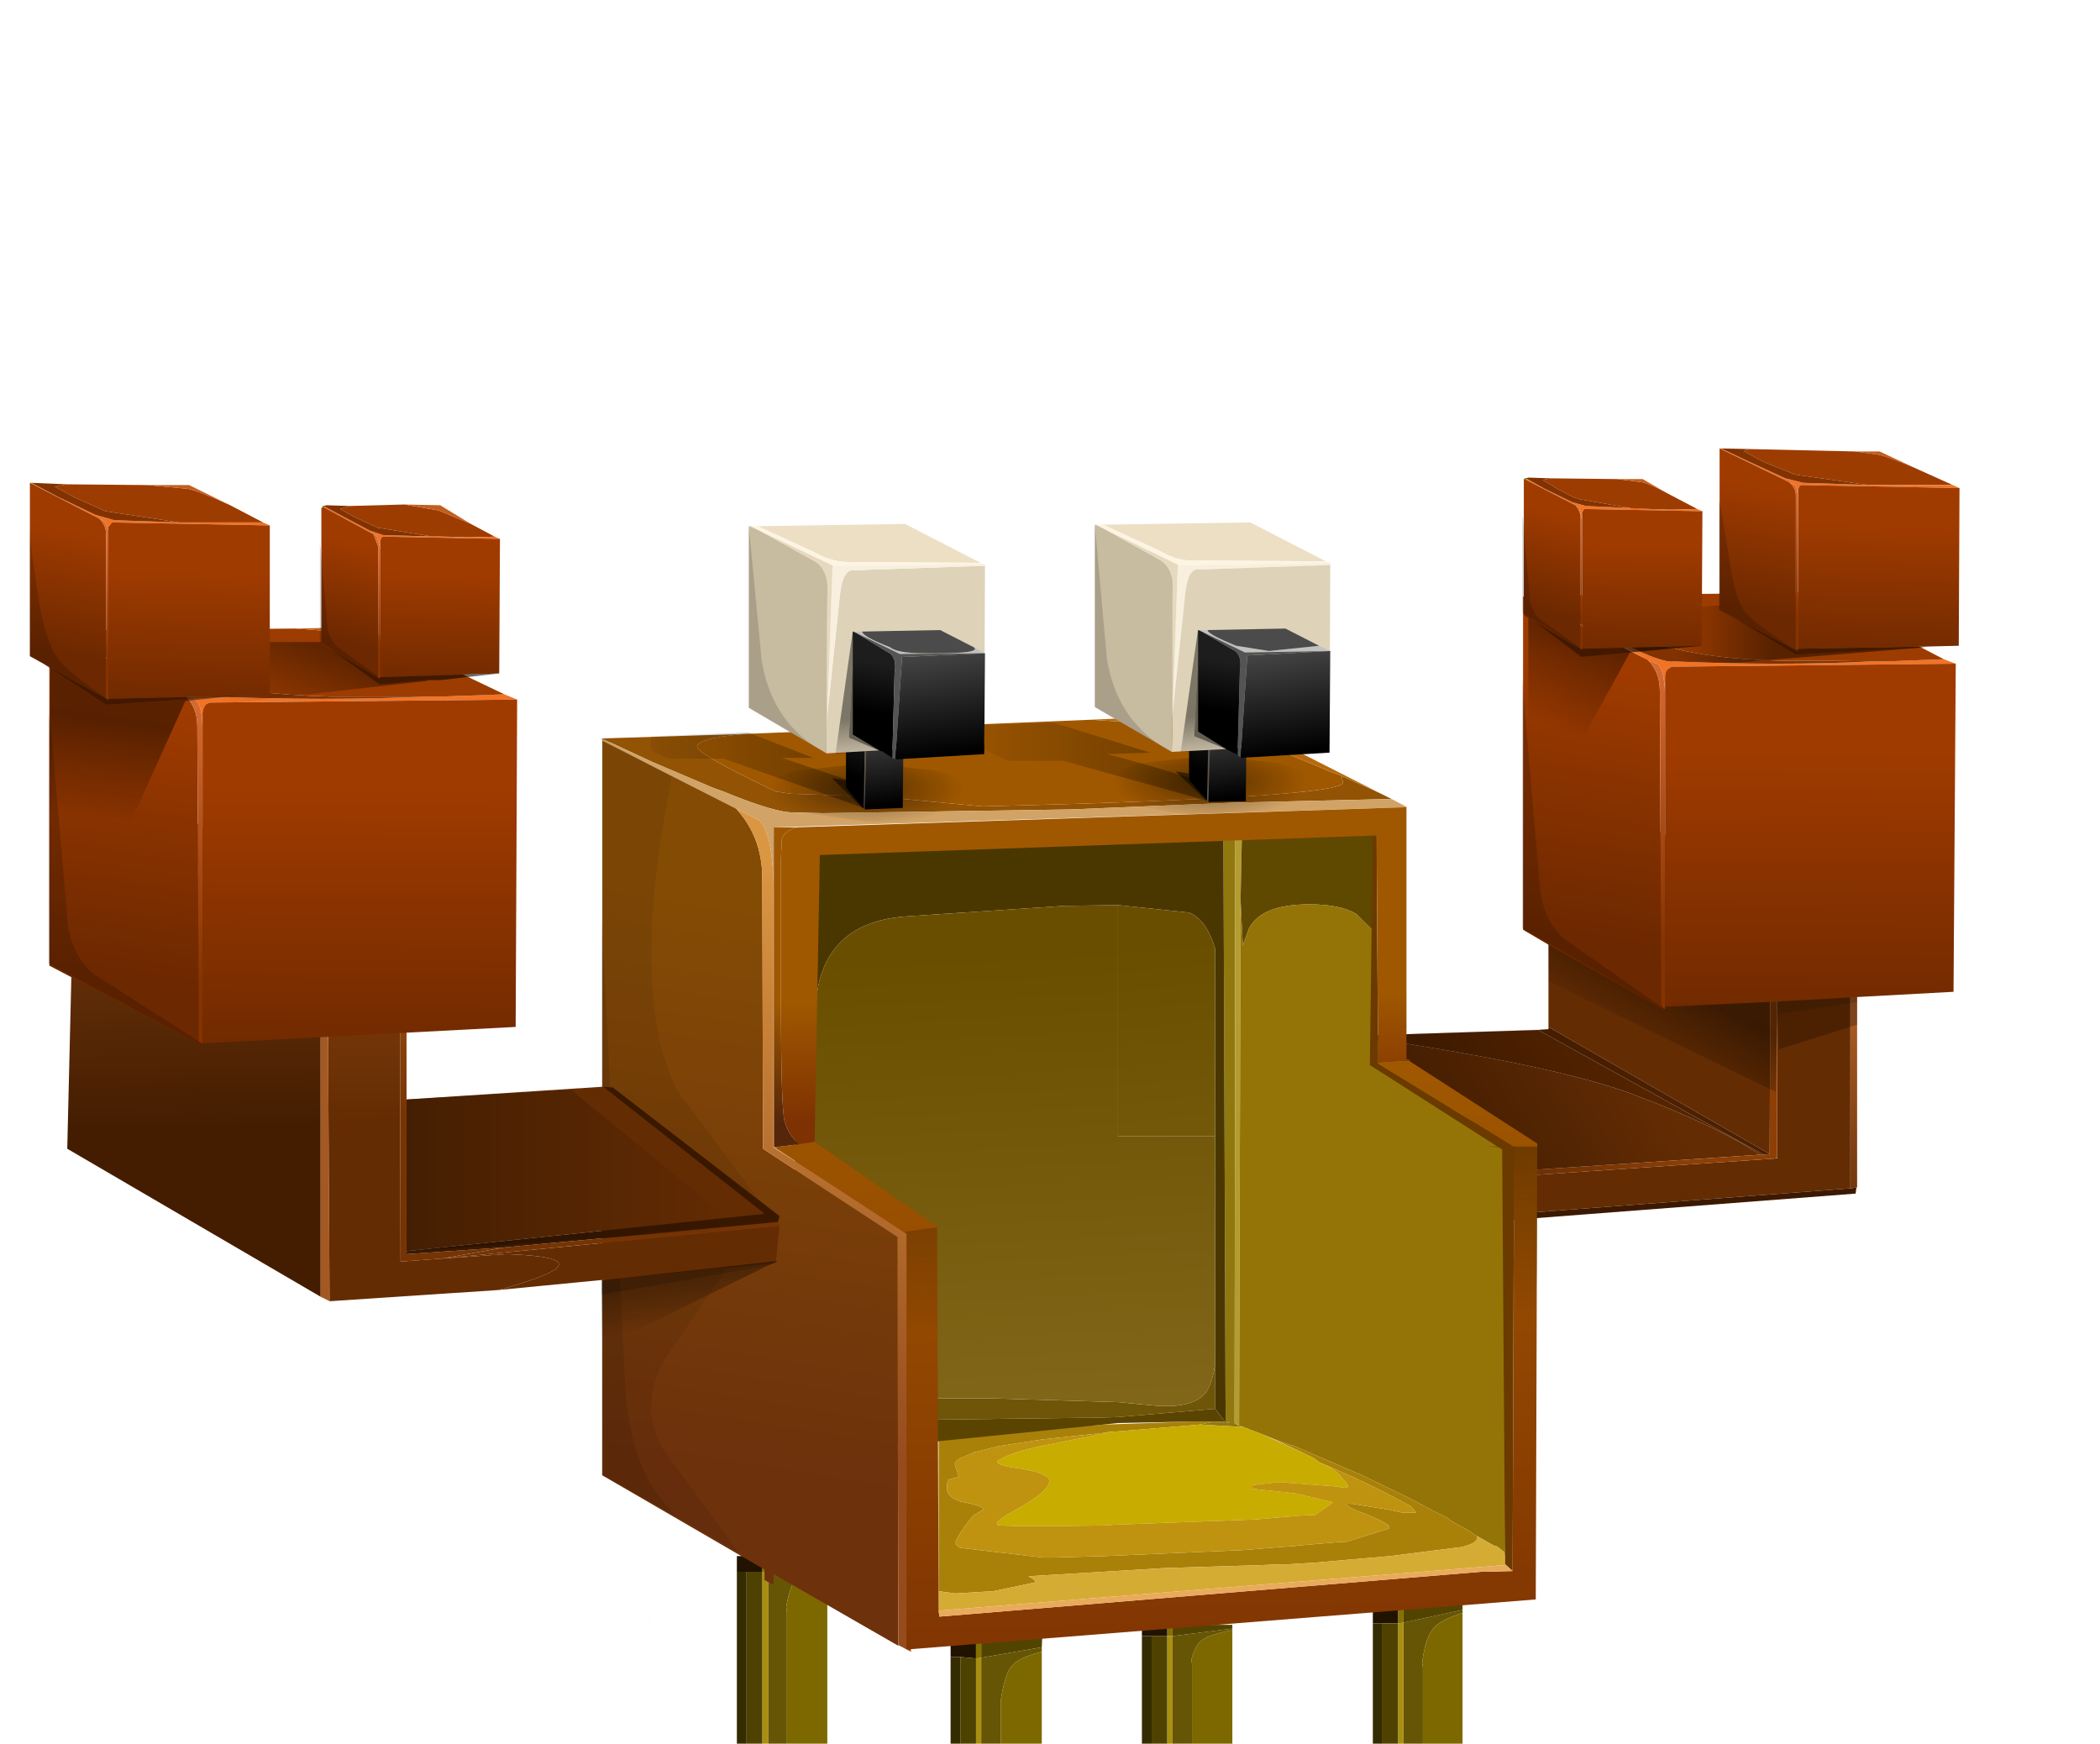 <?xml version="1.0" encoding="UTF-8" standalone="no"?>
<svg xmlns:xlink="http://www.w3.org/1999/xlink" height="116.65px" width="140.5px" xmlns="http://www.w3.org/2000/svg">
  <g transform="matrix(1.0, 0.0, 0.0, 1.0, 0.0, 0.0)">
    <use height="105.8" transform="matrix(1.0, 0.0, 0.0, 1.0, 2.0, 30.0)" width="129.1" xlink:href="#shape0"/>
    <use height="0.0" id="price_tag_pt" transform="matrix(1.0, 0.0, 0.0, 1.0, 80.9, 133.05)" width="0.0" xlink:href="#sprite0"/>
  </g>
  <defs>
    <g id="shape0" transform="matrix(1.0, 0.0, 0.0, 1.0, -2.0, -30.0)">
      <path d="M123.8 62.55 L118.9 62.9 118.9 63.05 118.45 62.85 103.6 55.2 103.6 55.15 109.55 54.9 124.25 62.5 123.8 62.55" fill="#7d3806" fill-rule="evenodd" stroke="none"/>
      <path d="M118.9 63.05 L118.9 62.9 123.8 62.55 123.8 79.5 100.7 81.25 100.5 81.25 100.5 78.75 118.8 77.5 118.9 77.5 118.9 77.45 118.9 63.05 M103.6 55.2 L118.45 62.85 118.4 77.2 103.6 68.7 103.6 55.2 M100.5 78.4 Q90.9 73.45 90.6 69.3 104.2 71.25 109.5 73.3 115.0 75.4 117.75 77.25 L100.5 78.4" fill="#642c03" fill-rule="evenodd" stroke="none"/>
      <path d="M118.45 62.85 L118.9 63.05 118.9 77.45 118.8 77.45 118.8 77.5 100.5 78.75 100.5 78.4 117.75 77.25 118.0 77.25 118.4 77.2 118.45 62.85" fill="#8e3f05" fill-rule="evenodd" stroke="none"/>
      <path d="M102.9 68.9 L103.6 68.85 103.6 68.7 118.4 77.2 118.0 77.25 102.9 68.9" fill="#4c2000" fill-rule="evenodd" stroke="none"/>
      <path d="M100.7 81.25 L123.8 79.5 124.2 79.45 124.15 79.85 100.7 81.65 100.7 81.25" fill="#3c1900" fill-rule="evenodd" stroke="none"/>
      <path d="M90.6 69.3 L102.9 68.9 118.0 77.25 117.75 77.25 Q115.0 75.4 109.5 73.3 104.2 71.25 90.6 69.3" fill="#562400" fill-rule="evenodd" stroke="none"/>
      <path d="M123.8 62.55 L124.25 62.5 124.25 79.45 124.2 79.45 123.8 79.5 123.8 62.55" fill="url(#gradient0)" fill-rule="evenodd" stroke="none"/>
      <path d="M118.9 77.45 L118.8 77.45" fill="none" stroke="#009900" stroke-linecap="round" stroke-linejoin="round" stroke-width="0.05"/>
      <path d="M100.5 78.75 Q91.5 74.95 90.6 69.3 L103.6 68.85 103.6 68.7 118.8 77.45 118.8 77.5 100.5 78.75" fill="url(#gradient1)" fill-rule="evenodd" stroke="none"/>
      <path d="M125.35 44.25 L126.2 44.25 130.05 44.1 130.85 44.4 111.85 44.6 111.6 44.75 Q111.4 44.9 111.4 45.3 L111.4 46.45 Q111.35 44.85 110.95 44.45 L110.25 44.15 105.4 41.55 109.85 43.65 Q111.45 44.35 112.0 44.25 118.8 44.55 125.35 44.25" fill="#f27324" fill-rule="evenodd" stroke="none"/>
      <path d="M125.35 44.25 L122.2 44.2 119.25 44.2 Q114.15 44.1 111.0 43.1 109.7 42.75 107.35 41.55 105.0 40.45 104.9 40.15 104.8 39.9 106.4 39.8 L117.05 39.7 120.85 39.95 Q122.0 40.2 126.1 42.05 L130.05 44.1 126.2 44.25 125.35 44.25" fill="#9d3c00" fill-rule="evenodd" stroke="none"/>
      <path d="M106.4 39.8 Q104.8 39.9 104.9 40.15 105.0 40.45 107.35 41.55 109.7 42.75 111.0 43.1 114.15 44.1 119.25 44.2 L122.2 44.2 125.35 44.25 Q118.8 44.55 112.0 44.25 111.45 44.35 109.85 43.65 L105.4 41.55 102.05 39.9 106.4 39.8" fill="#823200" fill-rule="evenodd" stroke="none"/>
      <path d="M110.25 44.15 Q111.05 44.95 111.05 46.2 L111.15 67.25 111.35 67.5 111.35 67.55 111.3 67.55 103.6 63.2 101.9 62.2 101.9 39.9 110.25 44.15" fill="url(#gradient2)" fill-rule="evenodd" stroke="none"/>
      <path d="M111.35 67.5 L111.15 67.25 111.05 46.2 Q111.05 44.95 110.25 44.15 L110.95 44.45 Q111.35 44.85 111.4 46.45 L111.4 67.35 111.4 67.5 111.35 67.5" fill="url(#gradient3)" fill-rule="evenodd" stroke="none"/>
      <path d="M126.1 42.05 Q122.0 40.2 120.85 39.95 L117.05 39.7 121.2 39.6 126.1 42.05" fill="#c25e20" fill-rule="evenodd" stroke="none"/>
      <path d="M111.4 67.35 L111.4 46.45 111.4 45.3 Q111.4 44.9 111.6 44.75 L111.85 44.6 130.85 44.4 130.7 66.35 124.25 66.7 118.95 67.0 114.75 67.2 111.4 67.35" fill="url(#gradient4)" fill-rule="evenodd" stroke="none"/>
      <path d="M103.6 63.2 L111.3 67.55 111.35 67.55 111.35 67.5 111.4 67.5 111.4 67.35 114.75 67.2 118.9 68.8 118.8 73.05 103.6 65.65 103.6 63.2" fill="url(#gradient5)" fill-rule="evenodd" stroke="none"/>
      <path d="M118.95 67.85 L118.9 68.8 114.75 67.2 118.95 67.0 118.95 67.85" fill="#000000" fill-opacity="0.412" fill-rule="evenodd" stroke="none"/>
      <path d="M124.25 66.7 L124.25 67.05 118.95 67.85 118.95 67.0 124.25 66.7" fill="#000000" fill-opacity="0.349" fill-rule="evenodd" stroke="none"/>
      <path d="M124.25 67.05 L124.25 68.55 119.0 70.2 118.95 67.85 124.25 67.05" fill="#000000" fill-opacity="0.239" fill-rule="evenodd" stroke="none"/>
      <path d="M101.95 46.75 L103.05 59.6 Q103.35 61.65 104.65 62.8 L110.85 67.15 111.35 67.5 111.35 67.55 111.3 67.55 101.85 62.1 101.85 45.35 101.95 46.75" fill="#000000" fill-opacity="0.165" fill-rule="evenodd" stroke="none"/>
      <path d="M128.1 31.3 Q126.2 30.5 125.55 30.4 L124.05 30.2 125.75 30.2 128.1 31.3" fill="#c25e20" fill-rule="evenodd" stroke="none"/>
      <path d="M124.05 30.2 L125.55 30.4 Q126.2 30.5 128.1 31.3 L130.65 32.45 128.5 32.45 128.05 32.45 126.7 32.45 126.3 32.45 125.45 32.45 125.2 32.45 124.65 32.4 120.1 31.75 118.0 30.9 116.7 30.2 Q116.65 30.05 117.5 30.05 L124.05 30.2" fill="#9d3c00" fill-rule="evenodd" stroke="none"/>
      <path d="M125.2 32.45 L125.45 32.45 126.3 32.45 126.7 32.45 128.05 32.45 128.5 32.45 130.65 32.45 131.1 32.65 120.55 32.45 120.4 32.5 120.3 32.75 120.3 33.35 Q120.25 32.5 120.0 32.4 L119.7 32.25 115.05 30.0 115.15 30.0 116.95 30.85 119.45 32.0 120.65 32.3 125.2 32.45" fill="#f27324" fill-rule="evenodd" stroke="none"/>
      <path d="M117.5 30.05 Q116.65 30.05 116.7 30.2 L118.0 30.9 120.1 31.75 124.65 32.4 125.2 32.45 120.65 32.3 119.45 32.0 116.95 30.85 115.15 30.0 117.5 30.05" fill="#823200" fill-rule="evenodd" stroke="none"/>
      <path d="M129.0 43.25 L128.25 43.35 120.15 43.8 115.9 41.25 120.25 43.55 120.25 43.45 120.3 43.45 120.3 43.4 129.0 43.25" fill="#000000" fill-opacity="0.588" fill-rule="evenodd" stroke="none"/>
      <path d="M131.1 32.65 L131.05 43.2 129.0 43.25 120.3 43.4 120.3 33.35 120.3 32.75 120.4 32.5 120.55 32.45 131.1 32.65" fill="url(#gradient6)" fill-rule="evenodd" stroke="none"/>
      <path d="M119.7 32.25 L120.0 32.4 Q120.25 32.5 120.3 33.35 L120.3 43.4 120.3 43.45 120.25 43.45 120.15 43.35 120.15 33.15 Q120.15 32.65 119.7 32.25" fill="url(#gradient7)" fill-rule="evenodd" stroke="none"/>
      <path d="M115.05 40.5 L115.05 30.0 119.7 32.25 Q120.15 32.65 120.15 33.15 L120.15 43.35 120.25 43.45 120.25 43.55 115.9 41.25 115.05 40.8 115.05 40.5" fill="url(#gradient8)" fill-rule="evenodd" stroke="none"/>
      <path d="M128.25 43.35 L115.9 44.35 111.45 44.1 108.95 40.95 115.05 40.5 115.05 40.8 115.9 41.25 120.15 43.8 128.25 43.35" fill="url(#gradient9)" fill-rule="evenodd" stroke="none"/>
      <path d="M115.75 37.7 Q116.05 39.8 116.65 40.8 117.25 41.65 119.95 43.35 L120.2 43.5 120.2 43.55 115.0 40.8 115.0 33.45 115.2 34.4 115.75 37.7" fill="#000000" fill-opacity="0.165" fill-rule="evenodd" stroke="none"/>
      <path d="M111.55 33.0 L113.55 34.05 111.95 34.1 111.6 34.1 110.3 34.05 109.1 34.0 105.7 33.4 Q105.15 33.25 104.2 32.7 L103.2 32.1 103.8 32.0 108.2 32.05 109.8 32.25 Q110.25 32.3 111.55 33.0" fill="#9d3c00" fill-rule="evenodd" stroke="none"/>
      <path d="M113.55 34.05 L113.9 34.2 106.0 34.05 105.95 34.1 105.85 34.3 105.85 34.8 105.65 34.0 105.4 33.8 102.0 32.05 102.1 32.0 103.35 32.7 105.2 33.6 106.1 33.85 111.6 34.1 111.95 34.1 113.55 34.05" fill="#f27324" fill-rule="evenodd" stroke="none"/>
      <path d="M105.4 33.8 L105.65 34.0 105.85 34.8 105.85 43.4 105.85 43.45 105.8 43.45 105.75 43.35 105.75 34.65 Q105.75 34.2 105.4 33.8" fill="url(#gradient10)" fill-rule="evenodd" stroke="none"/>
      <path d="M102.1 32.0 L102.25 31.95 103.8 32.0 103.2 32.1 104.2 32.7 Q105.15 33.25 105.7 33.4 L109.1 34.0 110.3 34.05 111.6 34.1 106.1 33.85 105.2 33.6 103.35 32.7 102.1 32.0" fill="#823200" fill-rule="evenodd" stroke="none"/>
      <path d="M102.25 41.35 L101.95 41.15 101.95 32.05 102.0 32.05 105.4 33.8 Q105.75 34.2 105.75 34.65 L105.75 43.35 105.8 43.45 102.6 41.55 102.25 41.35" fill="url(#gradient11)" fill-rule="evenodd" stroke="none"/>
      <path d="M113.9 34.2 L113.85 43.2 105.85 43.4 105.85 34.8 105.85 34.3 105.95 34.1 106.0 34.05 113.9 34.2" fill="url(#gradient12)" fill-rule="evenodd" stroke="none"/>
      <path d="M108.2 32.05 L109.9 32.05 111.55 33.0 Q110.25 32.3 109.8 32.25 L108.2 32.05" fill="#c25e20" fill-rule="evenodd" stroke="none"/>
      <path d="M109.05 43.65 L103.8 53.2 102.25 52.1 102.25 41.35 102.6 41.55 105.8 43.95 109.05 43.65" fill="url(#gradient13)" fill-rule="evenodd" stroke="none"/>
      <path d="M113.85 43.2 L109.05 43.65 105.8 43.95 102.6 41.55 105.8 43.45 105.85 43.45 105.85 43.4 113.85 43.2" fill="#000000" fill-opacity="0.588" fill-rule="evenodd" stroke="none"/>
      <path d="M102.0 32.05 L102.1 32.0" fill="none" stroke="#009900" stroke-linecap="round" stroke-linejoin="round" stroke-width="0.05"/>
      <path d="M101.9 34.7 L102.35 40.0 Q102.45 40.85 103.0 41.4 L105.6 43.25 105.75 43.4 105.75 43.45 101.85 41.0 101.85 34.5 101.9 34.7" fill="#000000" fill-opacity="0.165" fill-rule="evenodd" stroke="none"/>
      <path d="M82.9 95.35 L83.15 95.45 82.9 95.45 80.3 95.3 81.0 95.15 81.95 95.15 82.0 95.15 81.85 55.4 82.65 55.35 82.6 95.2 82.85 95.35 82.9 95.35 M82.05 95.2 L82.15 95.2 82.3 95.1 82.05 95.2" fill="#90780f" fill-rule="evenodd" stroke="none"/>
      <path d="M83.1 55.35 L83.0 60.25 82.9 95.35 82.85 95.35 82.6 95.2 82.65 55.35 83.1 55.35" fill="#b59c30" fill-rule="evenodd" stroke="none"/>
      <path d="M92.05 62.45 L90.75 61.15 Q89.7 60.5 87.6 60.5 84.35 60.5 83.55 62.15 L83.15 63.25 83.0 60.25 83.1 55.35 92.1 54.95 92.05 62.45" fill="#5f4800" fill-rule="evenodd" stroke="none"/>
      <path d="M83.0 60.25 L83.15 63.25 83.55 62.15 Q84.35 60.5 87.6 60.5 89.7 60.5 90.75 61.15 L92.05 62.45 92.05 69.5 99.6 76.0 100.7 76.7 99.5 76.7 100.8 76.75 100.7 103.85 100.65 103.85 100.35 103.6 100.15 103.45 99.95 103.4 98.8 102.75 98.7 102.7 98.35 102.45 97.1 101.75 96.85 101.55 95.95 101.1 94.25 100.2 91.15 98.7 86.5 96.7 86.3 96.65 85.05 96.2 84.45 95.95 83.65 95.65 83.15 95.45 82.9 95.35 83.0 60.25" fill="#947406" fill-rule="evenodd" stroke="none"/>
      <path d="M94.1 68.7 L94.05 68.65 94.1 68.65 94.1 68.7" fill="url(#gradient14)" fill-rule="evenodd" stroke="none"/>
      <path d="M100.7 76.7 L100.8 76.7 100.8 76.75 100.7 76.7" fill="url(#gradient15)" fill-rule="evenodd" stroke="none"/>
      <path d="M85.05 96.2 L86.3 96.65 86.5 96.7 91.15 98.7 94.25 100.2 95.95 101.1 96.85 101.55 97.1 101.75 98.35 102.45 98.7 102.7 98.8 102.75 98.85 102.85 Q98.85 103.25 97.75 103.5 L93.0 104.1 87.85 104.55 86.1 104.65 85.6 104.65 84.5 104.7 77.95 104.9 68.8 105.45 69.15 105.65 69.3 105.85 66.45 106.45 63.9 106.6 62.8 106.45 62.8 96.2 64.25 96.0 66.8 95.8 73.9 95.3 79.75 95.1 81.3 95.1 81.9 95.1 81.95 95.15 81.0 95.15 80.3 95.3 75.5 95.7 74.2 95.8 74.15 95.8 73.9 95.85 69.7 96.3 66.8 96.75 65.2 97.15 64.25 97.55 Q63.8 97.85 63.9 98.0 L64.15 98.8 63.4 99.0 63.35 99.55 Q63.35 100.15 64.25 100.45 L64.5 100.5 Q65.8 100.75 65.8 101.0 L65.25 101.3 Q64.9 101.55 64.25 102.55 L64.05 102.9 Q63.75 103.3 64.25 103.55 L69.8 104.2 70.25 104.2 73.9 104.1 83.15 103.7 85.6 103.5 86.3 103.45 86.5 103.45 86.8 103.4 89.7 103.15 90.05 103.15 90.55 103.0 92.95 102.25 92.95 102.1 Q92.55 101.75 91.4 101.3 90.25 100.9 90.0 100.6 L90.45 100.6 92.95 101.0 93.85 101.2 94.75 101.2 94.6 101.0 94.35 100.75 Q92.75 99.85 90.6 98.85 L88.45 97.9 88.3 97.85 87.9 97.55 87.2 97.2 85.05 96.2 M100.65 103.85 L100.7 103.85 100.7 104.35 100.65 103.85" fill="#a98109" fill-rule="evenodd" stroke="none"/>
      <path d="M82.05 95.2 L82.3 95.1 82.15 95.2 82.05 95.2" fill="url(#gradient16)" fill-rule="evenodd" stroke="none"/>
      <path d="M83.15 95.45 L83.65 95.65 84.45 95.95 87.2 97.2 87.9 97.55 88.3 97.85 88.45 97.9 Q89.45 98.35 89.85 98.95 90.65 99.75 89.5 99.45 L85.6 99.15 83.8 99.35 83.8 99.6 86.65 99.9 89.2 100.5 88.0 101.35 86.8 101.4 86.5 101.45 86.3 101.45 85.15 101.55 84.0 101.65 81.4 101.75 74.6 102.0 73.9 102.05 70.25 102.1 69.75 102.1 68.3 102.1 66.85 102.05 Q66.2 101.95 68.15 100.9 70.1 99.8 70.2 99.15 70.35 98.6 68.3 98.25 66.4 98.0 66.8 97.7 67.6 97.15 69.85 96.7 L73.9 95.9 74.15 95.8 74.2 95.8 75.5 95.7 80.3 95.3 82.9 95.45 83.15 95.45" fill="#c8ac00" fill-rule="evenodd" stroke="none"/>
      <path d="M84.45 95.95 L85.05 96.2 87.2 97.2 84.45 95.95" fill="#c8c4ae" fill-rule="evenodd" stroke="none"/>
      <path d="M74.15 95.8 L73.9 95.9 69.85 96.7 Q67.6 97.15 66.8 97.7 66.4 98.0 68.3 98.25 70.35 98.6 70.2 99.15 70.1 99.8 68.15 100.9 66.2 101.95 66.85 102.05 L68.3 102.1 69.75 102.1 70.25 102.1 73.9 102.05 74.6 102.0 81.4 101.75 84.0 101.65 85.15 101.55 86.3 101.45 86.5 101.45 86.8 101.4 88.0 101.35 89.2 100.5 86.65 99.9 83.8 99.6 83.8 99.35 85.6 99.15 89.5 99.45 Q90.65 99.75 89.85 98.95 89.45 98.35 88.45 97.9 L90.6 98.85 Q92.75 99.85 94.35 100.75 L94.6 101.0 94.75 101.2 93.85 101.2 92.95 101.0 90.45 100.6 90.0 100.6 Q90.25 100.9 91.4 101.3 92.55 101.75 92.95 102.1 L92.95 102.25 90.55 103.0 90.05 103.15 89.7 103.15 86.8 103.4 86.5 103.45 86.3 103.45 85.6 103.5 83.15 103.7 73.9 104.1 70.25 104.2 69.8 104.2 64.25 103.55 Q63.75 103.3 64.05 102.9 L64.25 102.55 Q64.9 101.55 65.25 101.3 L65.8 101.0 Q65.8 100.75 64.5 100.5 L64.25 100.45 Q63.35 100.15 63.35 99.55 L63.4 99.0 64.15 98.8 63.9 98.0 Q63.8 97.85 64.25 97.55 L65.2 97.15 66.8 96.75 69.7 96.3 73.9 95.85 74.15 95.8" fill="#bf930f" fill-rule="evenodd" stroke="none"/>
      <path d="M98.8 102.75 L99.95 103.4 100.15 103.45 100.35 103.6 100.65 103.85 100.7 104.35 100.7 104.7 62.8 107.75 62.8 106.45 63.9 106.6 66.45 106.45 69.3 105.85 69.15 105.65 68.8 105.45 77.95 104.9 84.5 104.7 85.6 104.65 86.1 104.65 87.85 104.55 93.0 104.1 97.75 103.5 Q98.85 103.25 98.85 102.85 L98.8 102.75" fill="#d4ac34" fill-rule="evenodd" stroke="none"/>
      <path d="M53.15 93.0 L53.25 58.75 53.7 59.0 53.7 65.65 53.75 75.8 53.75 76.0 53.75 76.4 53.85 79.85 53.85 81.2 53.95 81.65 53.95 83.7 Q54.55 92.55 55.7 93.55 L56.0 93.6 60.35 93.55 66.45 93.55 73.1 93.75 74.8 93.8 76.9 94.0 Q79.65 94.3 80.6 93.25 81.05 92.75 81.3 91.3 L81.3 94.25 74.8 94.8 73.1 94.85 72.55 94.85 60.35 95.0 58.6 95.0 55.7 94.9 54.65 94.7 Q53.85 94.4 53.15 93.0" fill="#6f5508" fill-rule="evenodd" stroke="none"/>
      <path d="M53.25 58.75 L53.25 56.45 81.85 55.4 82.0 95.15 81.3 94.25 81.3 91.3 81.3 76.0 81.3 63.45 Q80.7 61.5 79.55 61.05 L74.8 60.55 71.2 60.6 60.7 61.3 Q55.35 61.65 54.65 66.5 54.0 71.3 53.75 75.8 L53.7 65.65 53.7 59.0 53.25 58.75" fill="#4a3700" fill-rule="evenodd" stroke="none"/>
      <path d="M53.75 75.8 Q54.0 71.3 54.65 66.5 55.35 61.65 60.7 61.3 L71.2 60.6 74.8 60.55 74.8 76.0 81.3 76.0 81.3 91.3 Q81.05 92.75 80.6 93.25 79.65 94.3 76.9 94.0 L74.8 93.8 73.1 93.75 66.45 93.55 60.35 93.55 56.0 93.6 55.7 93.55 Q54.55 92.55 53.95 83.7 L53.95 81.65 53.85 81.2 53.85 79.85 53.75 76.4 53.75 76.0 53.75 75.8" fill="url(#gradient17)" fill-rule="evenodd" stroke="none"/>
      <path d="M82.0 95.15 L81.95 95.15 81.9 95.1 81.3 95.1 79.75 95.1 74.8 95.2 69.9 95.7 61.45 96.55 55.5 96.95 53.15 96.6 53.15 93.0 Q53.85 94.4 54.65 94.7 L55.7 94.9 58.6 95.0 60.35 95.0 72.55 94.85 73.1 94.85 74.8 94.8 81.3 94.25 82.0 95.15" fill="#5b4400" fill-rule="evenodd" stroke="none"/>
      <path d="M74.8 60.55 L79.55 61.05 Q80.7 61.5 81.3 63.45 L81.3 76.0 74.8 76.0 74.8 60.55" fill="url(#gradient18)" fill-rule="evenodd" stroke="none"/>
      <path d="M66.0 132.9 L69.65 133.35 Q71.2 133.75 71.8 134.3 L68.4 135.5 65.8 135.7 61.8 135.4 Q61.6 135.35 61.6 135.65 59.9 135.15 59.9 134.45 59.9 133.75 61.7 133.3 L66.0 132.9" fill="url(#gradient19)" fill-rule="evenodd" stroke="none"/>
      <path d="M99.1 130.9 L95.65 132.2 93.05 132.4 89.0 132.05 Q88.75 132.05 88.75 132.35 87.0 131.75 87.0 131.1 87.05 130.35 88.85 129.9 L93.25 129.55 96.9 130.0 Q98.55 130.35 99.1 130.9" fill="url(#gradient20)" fill-rule="evenodd" stroke="none"/>
      <path d="M73.7 121.5 L78.25 121.1 82.05 121.6 Q83.7 121.95 84.35 122.5 L80.75 123.85 78.05 124.05 73.85 123.75 Q73.55 123.65 73.55 124.0 71.75 123.4 71.8 122.7 71.8 121.95 73.7 121.5" fill="url(#gradient21)" fill-rule="evenodd" stroke="none"/>
      <path d="M54.45 126.75 L51.5 127.0 46.9 126.65 Q46.55 126.6 46.55 126.9 44.6 126.35 44.6 125.5 44.65 124.65 46.7 124.2 L51.7 123.75 55.9 124.25 Q57.75 124.65 58.4 125.3 L54.45 126.75" fill="url(#gradient22)" fill-rule="evenodd" stroke="none"/>
      <path d="M53.1 133.1 Q45.35 131.15 45.35 128.35 45.35 125.6 53.1 123.65 60.8 121.65 71.75 121.65 82.7 121.65 90.4 123.65 98.15 125.6 98.15 128.35 98.15 131.15 90.4 133.1 82.7 135.05 71.75 135.05 60.8 135.05 53.1 133.1" fill="url(#gradient23)" fill-rule="evenodd" stroke="none"/>
      <path d="M91.85 108.6 L91.85 107.35 93.55 107.35 93.55 108.6 92.45 108.6 91.85 108.6" fill="#211300" fill-rule="evenodd" stroke="none"/>
      <path d="M93.55 132.4 L91.85 131.2 91.85 108.6 92.45 108.6 92.45 127.45 92.5 127.95 92.75 129.6 Q92.7 130.15 93.05 130.8 L93.55 131.7 93.55 132.4" fill="#342b00" fill-rule="evenodd" stroke="none"/>
      <path d="M92.45 108.6 L93.55 108.6 93.55 131.7 93.05 130.8 Q92.7 130.15 92.75 129.6 L92.5 127.95 92.45 127.45 92.45 108.6" fill="#4f4200" fill-rule="evenodd" stroke="none"/>
      <path d="M97.85 107.7 L97.85 107.9 Q96.3 108.4 95.9 108.95 95.35 109.55 95.15 111.25 L95.2 111.55 95.2 128.55 95.15 129.1 Q95.25 130.2 96.55 131.2 L97.25 131.65 93.9 132.35 93.9 108.55 97.85 107.7" fill="#665504" fill-rule="evenodd" stroke="none"/>
      <path d="M97.85 107.9 L97.85 131.55 97.25 131.65 96.55 131.2 Q95.25 130.2 95.15 129.1 L95.2 128.55 95.2 111.55 95.15 111.25 Q95.35 109.55 95.9 108.95 96.3 108.4 97.85 107.9" fill="#7d6800" fill-rule="evenodd" stroke="none"/>
      <path d="M93.55 107.35 L93.9 107.35 93.9 108.55 93.55 108.6 93.55 107.35" fill="#867000" fill-rule="evenodd" stroke="none"/>
      <path d="M93.9 107.35 L97.85 107.35 97.85 107.7 93.9 108.55 93.9 107.35" fill="#524400" fill-rule="evenodd" stroke="none"/>
      <path d="M93.9 132.35 L93.85 132.35 93.55 132.4 93.55 131.7 93.55 108.6 93.9 108.55 93.9 132.35" fill="#a98f0e" fill-rule="evenodd" stroke="none"/>
      <path d="M63.6 110.85 L63.6 109.5 65.3 109.7 65.3 110.95 64.25 110.85 63.6 110.85" fill="#211300" fill-rule="evenodd" stroke="none"/>
      <path d="M65.3 135.8 L63.6 134.45 63.6 110.85 64.25 110.85 64.25 130.6 64.3 131.05 64.5 132.85 Q64.45 133.4 64.85 134.1 L65.3 135.1 65.3 135.8" fill="#342b00" fill-rule="evenodd" stroke="none"/>
      <path d="M65.3 109.7 L65.65 109.7 65.65 110.9 65.3 110.95 65.3 109.7" fill="#867000" fill-rule="evenodd" stroke="none"/>
      <path d="M65.65 135.75 L65.3 135.8 65.3 135.1 65.3 110.95 65.65 110.9 65.65 135.75" fill="#a98f0e" fill-rule="evenodd" stroke="none"/>
      <path d="M65.65 109.7 L69.75 109.05 69.7 110.2 65.65 110.9 65.65 109.7" fill="#524400" fill-rule="evenodd" stroke="none"/>
      <path d="M64.25 110.85 L65.3 110.95 65.3 135.1 64.85 134.1 Q64.45 133.4 64.5 132.85 L64.3 131.05 64.25 130.6 64.25 110.85" fill="#4f4200" fill-rule="evenodd" stroke="none"/>
      <path d="M69.7 110.2 L69.7 110.5 Q68.1 110.9 67.65 111.5 67.2 112.1 66.95 113.8 L66.95 131.95 66.95 132.45 Q67.05 133.65 68.4 134.7 L69.1 135.25 65.65 135.75 65.65 110.9 69.7 110.2" fill="#665504" fill-rule="evenodd" stroke="none"/>
      <path d="M69.7 110.5 L69.7 135.15 69.1 135.25 68.4 134.7 Q67.05 133.65 66.95 132.45 L66.95 131.95 66.95 113.8 Q67.2 112.1 67.65 111.5 68.1 110.9 69.7 110.5" fill="#7d6800" fill-rule="evenodd" stroke="none"/>
      <path d="M78.1 109.45 L78.1 123.4 77.65 122.85 Q77.25 122.5 77.3 122.05 L77.05 121.1 77.05 120.85 77.05 109.45 78.1 109.45" fill="#4f4200" fill-rule="evenodd" stroke="none"/>
      <path d="M78.1 108.7 L78.1 109.45 77.05 109.45 76.4 109.45 76.4 108.7 78.1 108.7" fill="#211300" fill-rule="evenodd" stroke="none"/>
      <path d="M78.1 123.4 L78.1 123.8 76.4 123.05 76.4 109.45 77.05 109.45 77.05 120.85 77.05 121.1 77.3 122.05 Q77.25 122.5 77.65 122.85 L78.1 123.4" fill="#342b00" fill-rule="evenodd" stroke="none"/>
      <path d="M78.45 109.45 L78.1 109.45 78.1 108.7 78.45 108.7 78.45 109.45" fill="#867000" fill-rule="evenodd" stroke="none"/>
      <path d="M78.45 109.45 L78.45 108.7 82.45 108.7 82.45 108.95 78.45 109.45" fill="#524400" fill-rule="evenodd" stroke="none"/>
      <path d="M78.1 109.45 L78.45 109.45 78.45 123.75 78.1 123.8 78.1 123.4 78.1 109.45" fill="#a98f0e" fill-rule="evenodd" stroke="none"/>
      <path d="M81.85 123.35 L81.15 123.05 Q79.8 122.5 79.7 121.85 L79.75 121.45 79.75 111.3 79.7 111.05 Q79.95 110.05 80.45 109.7 80.9 109.35 82.45 109.05 L82.45 123.3 81.85 123.35" fill="#7d6800" fill-rule="evenodd" stroke="none"/>
      <path d="M78.45 123.75 L78.45 109.45 82.45 108.95 82.45 109.05 Q80.9 109.35 80.45 109.7 79.95 110.05 79.7 111.05 L79.75 111.3 79.75 121.45 79.7 121.85 Q79.8 122.5 81.15 123.05 L81.85 123.35 78.45 123.75" fill="#665504" fill-rule="evenodd" stroke="none"/>
      <path d="M51.4 105.15 L51.0 105.15 51.0 104.1 51.4 104.1 51.4 105.15" fill="#867000" fill-rule="evenodd" stroke="none"/>
      <path d="M51.0 105.15 L51.4 105.15 51.4 126.35 51.35 126.35 51.0 126.4 51.0 125.8 51.0 105.15" fill="#a98f0e" fill-rule="evenodd" stroke="none"/>
      <path d="M51.4 105.15 L51.4 104.1 55.35 104.1 55.35 104.4 51.4 105.15" fill="#524400" fill-rule="evenodd" stroke="none"/>
      <path d="M51.0 104.1 L51.0 105.15 49.95 105.15 49.3 105.15 49.3 104.1 51.0 104.1" fill="#211300" fill-rule="evenodd" stroke="none"/>
      <path d="M51.4 126.35 L51.4 105.15 55.35 104.4 55.35 104.55 Q53.8 105.05 53.35 105.45 52.85 106.05 52.6 107.5 L52.65 107.85 52.65 122.95 52.6 123.45 Q52.75 124.4 54.1 125.3 L54.8 125.7 51.4 126.35" fill="#665504" fill-rule="evenodd" stroke="none"/>
      <path d="M55.35 104.55 L55.35 125.65 54.8 125.7 54.1 125.3 Q52.75 124.4 52.6 123.45 L52.65 122.95 52.65 107.85 52.6 107.5 Q52.85 106.05 53.35 105.45 53.8 105.05 55.35 104.55" fill="#7d6800" fill-rule="evenodd" stroke="none"/>
      <path d="M51.0 125.8 L51.0 126.4 49.3 125.3 49.3 105.15 49.95 105.15 49.95 122.0 50.0 122.4 50.2 123.85 Q50.15 124.4 50.6 125.0 L51.0 125.8" fill="#342b00" fill-rule="evenodd" stroke="none"/>
      <path d="M51.0 105.15 L51.0 125.8 50.6 125.0 Q50.15 124.4 50.2 123.85 L50.0 122.4 49.95 122.0 49.95 105.15 51.0 105.15" fill="#4f4200" fill-rule="evenodd" stroke="none"/>
      <path d="M92.4 53.1 L93.1 53.45 82.45 53.7 71.65 54.15 55.05 54.4 53.15 54.35 Q51.9 54.4 48.4 52.95 L47.7 52.7 43.7 51.0 40.9 49.7 40.65 49.6 40.55 49.55 40.3 49.4 49.85 49.1 Q46.45 49.4 46.65 50.0 46.85 50.55 51.9 52.95 L52.9 53.1 58.8 53.3 65.75 53.95 Q89.85 53.35 89.85 52.35 L89.75 51.9 92.4 53.1" fill="#935304" fill-rule="evenodd" stroke="none"/>
      <path d="M49.85 49.1 L72.95 48.15 81.2 48.65 Q83.15 49.15 88.95 51.6 L89.75 51.9 89.85 52.35 Q89.85 53.35 65.75 53.95 L58.8 53.3 52.9 53.1 51.9 52.95 Q46.85 50.55 46.65 50.0 46.45 49.4 49.85 49.1" fill="#a05800" fill-rule="evenodd" stroke="none"/>
      <path d="M93.1 53.45 L94.15 54.0 51.8 55.35 51.75 55.35 51.75 59.0 Q51.65 55.6 50.75 54.85 L49.25 54.1 40.3 49.55 40.2 49.4 40.3 49.45 40.55 49.55 40.65 49.6 40.9 49.7 43.7 51.0 47.7 52.7 48.4 52.95 Q51.9 54.4 53.15 54.35 L55.05 54.4 71.65 54.15 82.45 53.7 93.1 53.45" fill="#d1a366" fill-rule="evenodd" stroke="none"/>
      <path d="M72.95 48.15 L81.85 47.75 92.4 53.1 89.75 51.9 88.95 51.6 Q83.15 49.15 81.2 48.65 L72.95 48.15" fill="#b66a0d" fill-rule="evenodd" stroke="none"/>
      <path d="M51.8 55.35 L51.8 76.75 51.75 76.7 51.75 59.0 51.75 55.35 51.8 55.35 M60.1 110.05 L60.1 110.1 51.75 105.3 51.75 106.0 51.7 106.0 51.15 105.7 51.15 105.0 40.3 98.7 40.3 49.55 49.25 54.1 Q50.95 55.95 51.0 58.6 L51.05 76.85 60.05 82.75 60.1 110.05 M40.3 49.45 L40.3 49.4 40.55 49.55 40.3 49.45" fill="url(#gradient24)" fill-rule="evenodd" stroke="none"/>
      <path d="M51.75 76.7 L51.75 76.75 60.95 82.65 60.95 110.5 60.1 110.05 60.05 82.75 51.05 76.85 51.0 58.6 Q50.95 55.95 49.25 54.1 L50.75 54.85 Q51.65 55.6 51.75 59.0 L51.75 76.7" fill="url(#gradient25)" fill-rule="evenodd" stroke="none"/>
      <path d="M45.15 101.4 L40.25 98.65 40.25 61.45 41.85 93.1 Q42.25 97.7 44.1 100.1 L45.15 101.4" fill="#000000" fill-opacity="0.165" fill-rule="evenodd" stroke="none"/>
      <path d="M40.25 61.45 L40.25 49.4 44.95 52.0 Q42.0 66.7 45.35 73.0 L51.3 81.0 44.45 90.95 Q42.35 94.8 45.25 98.15 L49.4 103.85 45.15 101.4 44.1 100.1 Q42.25 97.7 41.85 93.1 L40.25 61.45" fill="#000000" fill-opacity="0.078" fill-rule="evenodd" stroke="none"/>
      <path d="M27.0 63.15 L27.1 63.15 27.2 63.25 27.2 73.55 27.2 83.7 27.2 83.9 33.75 83.45 29.55 84.2 26.8 84.4 26.75 63.2 27.0 63.15" fill="url(#gradient26)" fill-rule="evenodd" stroke="none"/>
      <path d="M27.1 63.15 L27.0 63.15 26.9 63.15 22.75 63.1 Q22.2 63.25 20.9 62.5 L5.05 53.6 10.65 53.6 27.1 63.15" fill="#7d3806" fill-rule="evenodd" stroke="none"/>
      <path d="M27.0 63.15 L26.75 63.2 22.75 63.9 Q22.05 64.25 22.05 65.7 L21.95 69.95 21.9 65.4 21.9 64.15 Q22.0 63.65 22.9 63.35 L26.9 63.15 27.0 63.15" fill="#9d521b" fill-rule="evenodd" stroke="none"/>
      <path d="M5.05 53.6 L20.9 62.5 Q22.2 63.25 22.75 63.1 L26.9 63.15 22.9 63.35 Q22.0 63.65 21.9 64.15 L21.9 65.4 Q21.7 63.5 20.55 62.65 L5.05 53.7 4.85 53.6 5.05 53.6" fill="#b85b18" fill-rule="evenodd" stroke="none"/>
      <path d="M5.05 53.7 L20.55 62.65 Q21.7 63.5 21.9 65.4 L21.95 69.95 22.05 87.05 21.45 86.75 21.45 66.9 Q21.6 63.85 19.7 62.5 L5.05 53.8 5.05 53.7" fill="url(#gradient27)" fill-rule="evenodd" stroke="none"/>
      <path d="M26.75 63.2 L26.8 84.4 29.55 84.2 33.9 83.9 Q41.15 84.15 33.35 86.3 L22.05 87.05 21.95 69.95 22.05 65.7 Q22.05 64.25 22.75 63.9 L26.75 63.2" fill="url(#gradient28)" fill-rule="evenodd" stroke="none"/>
      <path d="M27.2 83.7 L27.2 73.55 40.35 72.7 51.15 81.2 27.2 83.7" fill="#642c03" fill-rule="evenodd" stroke="none"/>
      <path d="M5.05 53.8 L19.7 62.5 Q21.6 63.85 21.45 66.9 L21.45 86.75 4.5 76.85 5.05 53.8" fill="url(#gradient29)" fill-rule="evenodd" stroke="none"/>
      <path d="M33.35 86.3 Q41.15 84.15 33.9 83.9 L29.55 84.2 52.15 82.0 51.9 84.5 33.35 86.3" fill="url(#gradient30)" fill-rule="evenodd" stroke="none"/>
      <path d="M29.55 84.2 L33.75 83.45 52.05 81.75 52.15 82.0 29.55 84.2" fill="url(#gradient31)" fill-rule="evenodd" stroke="none"/>
      <path d="M33.75 83.45 L27.2 83.9 27.2 83.7 51.15 81.2 40.35 72.7 41.0 72.75 52.15 81.35 52.05 81.75 33.75 83.45" fill="#3a1800" fill-rule="evenodd" stroke="none"/>
      <path d="M43.8 108.4 L43.45 108.6 43.1 108.3 43.2 108.05 Q43.6 108.15 43.8 108.4" fill="#000000" fill-opacity="0.004" fill-rule="evenodd" stroke="none"/>
      <path d="M40.25 86.6 L51.3 84.7 40.25 90.15 40.25 86.6" fill="url(#gradient32)" fill-rule="evenodd" stroke="none"/>
      <path d="M27.2 73.55 L38.2 72.9 49.55 82.2 27.2 83.7 27.2 73.55" fill="url(#gradient33)" fill-rule="evenodd" stroke="none"/>
      <path d="M40.25 86.6 L40.25 85.65 52.05 84.35 Q51.7 84.55 51.3 84.7 L40.25 86.6" fill="#000000" fill-opacity="0.408" fill-rule="evenodd" stroke="none"/>
      <path d="M12.35 46.5 L10.05 45.4 7.05 43.95 11.9 46.0 14.2 46.6 Q21.6 46.9 28.65 46.6 L29.55 46.6 33.75 46.45 34.6 46.8 14.05 47.0 13.8 47.1 Q13.6 47.3 13.55 47.65 L13.55 48.6 Q13.5 47.15 13.1 46.85 L12.35 46.5" fill="#f27324" fill-rule="evenodd" stroke="none"/>
      <path d="M7.05 43.95 L3.5 42.3 3.5 42.25 8.15 42.15 Q6.45 42.3 6.55 42.55 6.7 42.85 9.2 43.95 L13.1 45.5 Q16.5 46.45 22.1 46.6 L25.2 46.6 28.65 46.6 Q21.6 46.9 14.2 46.6 L11.9 46.0 7.05 43.95" fill="#823200" fill-rule="evenodd" stroke="none"/>
      <path d="M8.15 42.15 L19.75 42.05 23.85 42.35 Q25.1 42.55 29.45 44.4 L33.75 46.45 29.55 46.6 28.65 46.6 25.2 46.6 22.1 46.6 Q16.5 46.45 13.1 45.5 L9.2 43.95 Q6.7 42.85 6.55 42.55 6.45 42.3 8.15 42.15" fill="#9d3c00" fill-rule="evenodd" stroke="none"/>
      <path d="M13.55 69.85 L13.55 69.95 13.5 69.95 3.3 64.6 3.3 42.3 10.05 45.4 12.35 46.5 Q13.2 47.3 13.2 48.55 L13.3 69.65 13.55 69.85" fill="url(#gradient34)" fill-rule="evenodd" stroke="none"/>
      <path d="M13.55 69.85 L13.3 69.65 13.2 48.55 Q13.2 47.3 12.35 46.5 L13.1 46.85 Q13.5 47.15 13.55 48.6 L13.55 69.8 13.55 69.85" fill="url(#gradient35)" fill-rule="evenodd" stroke="none"/>
      <path d="M34.6 46.8 L34.5 68.7 13.55 69.8 13.55 48.6 13.55 47.65 Q13.6 47.3 13.8 47.1 L14.05 47.0 34.6 46.8" fill="url(#gradient36)" fill-rule="evenodd" stroke="none"/>
      <path d="M19.75 42.05 L24.2 41.95 29.45 44.4 Q25.1 42.55 23.85 42.35 L19.75 42.05" fill="#c25e20" fill-rule="evenodd" stroke="none"/>
      <path d="M3.45 49.15 L4.55 61.95 Q4.9 64.0 6.25 65.15 L13.05 69.5 13.55 69.85 13.55 69.95 13.5 69.95 3.25 64.45 3.25 47.75 3.45 49.15" fill="#000000" fill-opacity="0.165" fill-rule="evenodd" stroke="none"/>
      <path d="M28.6 45.5 L28.6 45.55 14.35 47.15 9.5 42.95 21.5 42.95 21.5 43.05 22.15 43.45 25.4 45.8 28.6 45.5" fill="url(#gradient37)" fill-rule="evenodd" stroke="none"/>
      <path d="M23.4 33.85 L27.05 33.75 29.35 34.15 31.5 35.05 33.1 35.9 31.5 35.95 31.15 35.95 29.9 35.9 28.65 35.85 25.25 35.3 23.75 34.6 22.75 34.05 23.4 33.85" fill="#9d3c00" fill-rule="evenodd" stroke="none"/>
      <path d="M21.6 33.9 L21.65 33.85 22.95 34.55 24.75 35.5 25.65 35.8 31.15 35.95 31.5 35.95 33.1 35.9 33.45 36.05 25.6 35.9 25.5 36.0 25.45 36.15 25.45 36.7 25.2 35.85 25.0 35.75 21.6 33.9" fill="#f27324" fill-rule="evenodd" stroke="none"/>
      <path d="M21.65 33.85 L21.85 33.8 23.4 33.85 22.75 34.05 23.75 34.6 25.25 35.3 28.65 35.85 29.9 35.9 31.15 35.95 25.65 35.8 24.75 35.5 22.95 34.55 21.65 33.85" fill="#823200" fill-rule="evenodd" stroke="none"/>
      <path d="M22.15 43.45 L21.5 43.05 21.5 42.95 21.5 34.0 21.6 33.9 25.0 35.75 25.3 36.55 25.3 45.3 25.4 45.35 25.4 45.4 22.15 43.45" fill="url(#gradient38)" fill-rule="evenodd" stroke="none"/>
      <path d="M25.4 45.35 L25.3 45.3 25.3 36.55 25.0 35.75 25.2 35.85 25.45 36.7 25.45 45.3 25.45 45.35 25.4 45.35" fill="url(#gradient39)" fill-rule="evenodd" stroke="none"/>
      <path d="M27.05 33.75 L29.45 33.8 31.5 35.05 29.35 34.15 27.05 33.75" fill="#c25e20" fill-rule="evenodd" stroke="none"/>
      <path d="M33.45 36.05 L33.4 45.05 25.45 45.3 25.45 36.7 25.45 36.15 25.5 36.0 25.6 35.9 33.45 36.05" fill="url(#gradient40)" fill-rule="evenodd" stroke="none"/>
      <path d="M28.6 45.5 L25.4 45.8 22.15 43.45 25.4 45.4 25.4 45.35 25.45 45.35 25.45 45.3 33.4 45.05 29.45 45.5 28.8 45.5 28.6 45.5" fill="#000000" fill-opacity="0.588" fill-rule="evenodd" stroke="none"/>
      <path d="M21.6 33.9 L21.65 33.85" fill="none" stroke="#009900" stroke-linecap="round" stroke-linejoin="round" stroke-width="0.05"/>
      <path d="M21.4 42.95 L21.4 36.4 21.45 36.65 21.9 41.95 Q22.05 42.8 22.55 43.25 L25.15 45.15 25.3 45.3 25.3 45.35 21.4 42.95" fill="#000000" fill-opacity="0.165" fill-rule="evenodd" stroke="none"/>
      <path d="M12.0 34.95 L12.45 34.95 13.3 34.95 13.65 34.95 15.0 34.95 15.5 34.95 17.6 34.95 18.05 35.15 7.5 34.95 7.45 35.0 7.25 35.25 7.25 35.5 7.0 34.9 6.65 34.7 2.0 32.3 2.1 32.3 3.9 33.25 6.4 34.45 7.65 34.8 12.0 34.95" fill="#f27324" fill-rule="evenodd" stroke="none"/>
      <path d="M17.6 34.95 L15.5 34.95 15.0 34.95 13.65 34.95 13.3 34.95 12.45 34.95 12.0 34.95 11.65 34.9 7.05 34.2 5.05 33.3 3.65 32.55 4.5 32.4 9.85 32.45 12.55 32.7 Q13.2 32.8 15.4 33.8 L17.6 34.95" fill="#9d3c00" fill-rule="evenodd" stroke="none"/>
      <path d="M12.0 34.95 L7.65 34.8 6.4 34.45 3.9 33.25 2.1 32.3 4.5 32.4 3.65 32.55 5.05 33.3 7.05 34.2 11.65 34.9 12.0 34.95" fill="#823200" fill-rule="evenodd" stroke="none"/>
      <path d="M15.4 33.8 Q13.2 32.8 12.55 32.7 L9.85 32.45 12.65 32.45 15.4 33.8" fill="#c25e20" fill-rule="evenodd" stroke="none"/>
      <path d="M2.0 32.3 L6.65 34.7 Q7.1 35.15 7.1 35.75 L7.1 46.65 7.25 46.8 7.25 46.85 2.9 44.4 2.0 43.9 2.0 32.3" fill="url(#gradient41)" fill-rule="evenodd" stroke="none"/>
      <path d="M6.65 34.7 L7.0 34.9 7.25 35.5 7.25 46.75 7.25 46.8 7.1 46.65 7.1 35.75 Q7.1 35.15 6.65 34.7" fill="url(#gradient42)" fill-rule="evenodd" stroke="none"/>
      <path d="M7.25 35.5 L7.25 35.25 7.45 35.0 7.5 34.95 18.05 35.15 18.05 46.5 16.0 46.55 7.25 46.75 7.25 35.5" fill="url(#gradient43)" fill-rule="evenodd" stroke="none"/>
      <path d="M3.35 44.7 L2.9 44.4 7.25 46.85 7.25 46.8 7.25 46.75 16.0 46.55 15.2 46.6 7.1 47.15 3.35 44.7" fill="#000000" fill-opacity="0.588" fill-rule="evenodd" stroke="none"/>
      <path d="M3.35 44.7 L7.1 47.15 15.2 46.6 12.4 46.9 6.7 59.5 3.3 56.85 3.35 44.7" fill="url(#gradient44)" fill-rule="evenodd" stroke="none"/>
      <path d="M6.95 46.6 L7.2 46.85 7.2 46.9 2.0 43.85 2.0 35.65 2.15 37.2 2.65 40.5 Q3.0 42.4 3.6 43.65 4.25 44.8 6.95 46.6" fill="#000000" fill-opacity="0.165" fill-rule="evenodd" stroke="none"/>
      <path d="M43.55 49.25 L50.05 49.0 54.4 50.7 52.3 50.7 59.8 53.2 59.8 53.8 57.8 54.05 48.4 50.75 44.7 50.75 43.55 50.2 43.55 49.25" fill="url(#gradient45)" fill-rule="evenodd" stroke="none"/>
      <path d="M62.7 48.6 L70.5 48.35 76.95 50.35 74.05 50.45 Q78.55 51.6 83.2 53.25 L80.7 53.55 71.15 50.9 67.4 50.9 62.7 48.6" fill="url(#gradient46)" fill-rule="evenodd" stroke="none"/>
      <path d="M85.6 51.05 Q87.55 51.6 87.55 52.3 87.55 53.0 86.1 53.8 84.75 54.55 81.2 54.5 77.75 54.5 75.95 53.75 74.15 53.0 74.2 52.3 74.4 51.6 76.3 51.05 L80.95 50.55 85.6 51.05" fill="url(#gradient47)" fill-rule="evenodd" stroke="none"/>
      <path d="M79.9 46.9 L82.1 47.05 83.1 48.0 81.65 48.15 Q80.9 48.1 80.7 47.85 79.8 47.15 79.9 46.9 M79.55 46.85 L79.6 46.9 79.7 47.05 79.55 46.85" fill="#4b4b4b" fill-rule="evenodd" stroke="none"/>
      <path d="M83.1 48.0 L83.4 48.3 80.95 48.2 79.7 47.05 79.6 46.9 79.9 46.9 Q79.8 47.15 80.7 47.85 80.9 48.1 81.65 48.15 L83.1 48.0" fill="#c1c1c1" fill-rule="evenodd" stroke="none"/>
      <path d="M80.85 53.65 L80.75 53.55 80.85 49.25 Q80.9 48.3 80.55 47.95 L79.7 47.05 80.95 48.2 83.4 48.3 81.0 48.35 80.85 53.65" fill="#545454" fill-rule="evenodd" stroke="none"/>
      <path d="M83.4 48.3 L83.35 53.6 80.85 53.65 81.0 48.35 83.4 48.3" fill="url(#gradient48)" fill-rule="evenodd" stroke="none"/>
      <path d="M79.55 51.75 L79.55 46.85 79.7 47.05 80.55 47.95 Q80.9 48.3 80.85 49.25 L80.75 53.55 79.55 52.2 79.55 51.75" fill="url(#gradient49)" fill-rule="evenodd" stroke="none"/>
      <path d="M80.75 53.55 L80.8 53.65 78.65 51.6 79.55 51.75 79.55 52.2 80.75 53.55" fill="#000000" fill-opacity="0.498" fill-rule="evenodd" stroke="none"/>
      <path d="M88.7 37.55 L80.15 37.5 Q78.8 37.6 77.6 36.85 L73.8 35.1 83.65 34.95 88.7 37.55" fill="#ecdfc4" fill-rule="evenodd" stroke="none"/>
      <path d="M78.85 37.8 L89.0 37.65 89.0 37.8 80.25 38.1 Q79.5 37.95 79.3 39.7 L78.45 47.75 78.8 37.8 78.85 37.8" fill="#f8efde" fill-rule="evenodd" stroke="none"/>
      <path d="M88.7 37.55 L89.0 37.65 78.85 37.8 73.9 35.4 73.35 35.1 73.8 35.1 77.6 36.85 Q78.8 37.6 80.15 37.5 L88.7 37.55" fill="#fdf4e2" fill-rule="evenodd" stroke="none"/>
      <path d="M73.35 35.1 L73.9 35.4 73.25 35.1 73.35 35.1 M89.0 37.8 L88.95 49.75 78.4 50.3 78.45 47.75 79.3 39.7 Q79.5 37.95 80.25 38.1 L89.0 37.8" fill="#ded2b8" fill-rule="evenodd" stroke="none"/>
      <path d="M78.4 50.3 L73.25 47.3 73.25 35.1 73.9 35.4 77.6 37.45 Q78.65 38.1 78.45 39.75 L78.45 47.75 78.4 50.3" fill="#c7bba0" fill-rule="evenodd" stroke="none"/>
      <path d="M73.9 35.4 L78.85 37.8 78.8 37.8 78.45 47.75 78.45 39.75 Q78.65 38.1 77.6 37.45 L73.9 35.4" fill="#e5d9be" fill-rule="evenodd" stroke="none"/>
      <path d="M74.05 44.0 Q74.65 48.0 77.85 50.0 L73.25 47.3 73.25 35.1 74.05 44.0" fill="#000000" fill-opacity="0.145" fill-rule="evenodd" stroke="none"/>
      <path d="M64.55 52.75 Q64.55 53.5 63.2 54.25 61.8 55.05 58.2 55.0 L52.95 54.25 Q51.15 53.5 51.3 52.75 51.4 52.0 53.3 51.55 L58.0 51.05 62.65 51.55 Q64.55 52.0 64.55 52.75" fill="url(#gradient50)" fill-rule="evenodd" stroke="none"/>
      <path d="M56.7 47.55 L56.6 47.35 56.65 47.35 56.9 47.35 Q56.9 47.65 57.75 48.35 57.9 48.6 58.65 48.65 L60.1 48.5 60.45 48.75 58.0 48.65 56.7 47.55" fill="#c1c1c1" fill-rule="evenodd" stroke="none"/>
      <path d="M56.7 47.55 L57.6 48.45 Q57.9 48.75 57.85 49.7 L57.8 54.05 57.75 54.05 57.8 54.15 56.6 52.7 56.6 52.2 56.6 47.35 56.7 47.55 M56.65 47.35 L56.6 47.35 56.6 47.3 56.65 47.35" fill="url(#gradient51)" fill-rule="evenodd" stroke="none"/>
      <path d="M57.8 54.05 L57.85 49.7 Q57.9 48.75 57.6 48.45 L56.7 47.55 58.0 48.65 60.45 48.75 58.0 48.8 57.85 54.15 57.8 54.1 57.8 54.05" fill="#545454" fill-rule="evenodd" stroke="none"/>
      <path d="M60.1 48.5 L58.65 48.65 Q57.9 48.6 57.75 48.35 56.9 47.65 56.9 47.35 L59.1 47.55 60.1 48.5" fill="#4b4b4b" fill-rule="evenodd" stroke="none"/>
      <path d="M57.85 54.15 L58.0 48.8 60.45 48.75 60.4 54.05 57.85 54.15" fill="url(#gradient52)" fill-rule="evenodd" stroke="none"/>
      <path d="M56.6 52.2 L56.6 52.7 57.8 54.15 55.65 52.05 56.6 52.2" fill="#000000" fill-opacity="0.498" fill-rule="evenodd" stroke="none"/>
      <path d="M50.7 35.2 L60.55 35.05 65.6 37.65 57.05 37.6 Q55.7 37.65 54.5 36.95 L50.7 35.2" fill="#ecdfc4" fill-rule="evenodd" stroke="none"/>
      <path d="M50.7 35.2 L54.5 36.95 Q55.7 37.65 57.05 37.6 L65.6 37.65 65.9 37.75 55.75 37.85 50.8 35.5 50.25 35.2 50.7 35.2" fill="#fdf4e2" fill-rule="evenodd" stroke="none"/>
      <path d="M65.9 37.85 L65.85 49.8 55.3 50.4 55.3 48.2 55.35 47.85 56.2 39.75 Q56.4 38.05 57.15 38.15 L65.9 37.85 M50.1 35.2 L50.25 35.2 50.8 35.5 50.1 35.2" fill="#ded2b8" fill-rule="evenodd" stroke="none"/>
      <path d="M65.9 37.75 L65.9 37.85 57.15 38.15 Q56.4 38.05 56.2 39.75 L55.35 47.85 55.7 37.85 55.75 37.85 65.9 37.75" fill="#f8efde" fill-rule="evenodd" stroke="none"/>
      <path d="M55.75 37.85 L55.7 37.85 55.35 47.85 55.3 48.2 55.35 39.85 Q55.5 38.15 54.5 37.55 L50.8 35.5 55.75 37.85" fill="#e5d9be" fill-rule="evenodd" stroke="none"/>
      <path d="M55.3 50.4 L50.1 47.35 50.1 35.2 50.8 35.5 54.5 37.55 Q55.5 38.15 55.35 39.85 L55.3 48.2 55.3 50.4" fill="#c7bba0" fill-rule="evenodd" stroke="none"/>
      <path d="M50.95 44.1 Q51.55 48.1 54.75 50.1 L50.1 47.35 50.1 35.2 50.95 44.1" fill="#000000" fill-opacity="0.145" fill-rule="evenodd" stroke="none"/>
      <path d="M88.25 43.2 L89.0 43.55 83.3 43.65 80.4 42.25 80.2 42.15 80.8 42.15 Q80.75 42.4 82.7 43.2 L84.9 43.55 88.25 43.2" fill="#c1c1c1" fill-rule="evenodd" stroke="none"/>
      <path d="M80.8 42.15 L86.0 42.05 88.25 43.2 84.9 43.55 82.7 43.2 Q80.75 42.4 80.8 42.15 M80.15 42.15 L80.2 42.15 80.4 42.25 80.15 42.15" fill="#4b4b4b" fill-rule="evenodd" stroke="none"/>
      <path d="M83.0 50.7 L82.8 50.5 82.95 44.95 Q83.15 43.75 82.45 43.45 L80.4 42.25 83.3 43.65 89.0 43.55 83.45 43.85 83.0 50.7" fill="#545454" fill-rule="evenodd" stroke="none"/>
      <path d="M82.8 50.5 L82.1 50.15 82.0 50.1 80.15 48.95 80.15 44.0 80.15 42.15 80.4 42.25 82.45 43.45 Q83.15 43.75 82.95 44.95 L82.8 50.5" fill="url(#gradient53)" fill-rule="evenodd" stroke="none"/>
      <path d="M89.0 43.55 L88.95 50.35 83.0 50.7 83.45 43.85 89.0 43.55" fill="url(#gradient54)" fill-rule="evenodd" stroke="none"/>
      <path d="M82.1 50.15 L79.0 50.3 80.15 42.15 80.15 44.0 79.9 49.25 82.0 50.1 82.1 50.15" fill="url(#gradient55)" fill-rule="evenodd" stroke="none"/>
      <path d="M82.0 50.1 L79.9 49.25 80.15 44.0 80.15 48.95 82.0 50.1" fill="#000000" fill-opacity="0.553" fill-rule="evenodd" stroke="none"/>
      <path d="M57.1 42.25 L57.7 42.25 Q57.65 42.55 59.55 43.3 60.05 43.7 61.8 43.7 65.75 43.75 65.15 43.3 L65.9 43.7 60.2 43.75 57.3 42.35 57.1 42.25" fill="#c1c1c1" fill-rule="evenodd" stroke="none"/>
      <path d="M57.7 42.25 L62.9 42.15 65.15 43.3 Q65.75 43.75 61.8 43.7 60.05 43.7 59.55 43.3 57.65 42.55 57.7 42.25 M57.05 42.25 L57.1 42.25 57.3 42.35 57.05 42.25" fill="#4b4b4b" fill-rule="evenodd" stroke="none"/>
      <path d="M59.7 50.7 L59.0 50.25 58.9 50.25 57.05 49.15 57.05 44.15 57.05 42.25 57.3 42.35 59.35 43.6 Q60.05 43.9 59.85 45.05 L59.7 50.7" fill="url(#gradient56)" fill-rule="evenodd" stroke="none"/>
      <path d="M59.9 50.8 L59.75 50.75 59.7 50.7 59.85 45.05 Q60.05 43.9 59.35 43.6 L57.3 42.35 60.2 43.75 65.9 43.7 60.35 43.95 59.9 50.8" fill="#545454" fill-rule="evenodd" stroke="none"/>
      <path d="M57.05 44.15 L57.05 49.15 58.9 50.25 56.8 49.35 57.05 44.15" fill="#000000" fill-opacity="0.553" fill-rule="evenodd" stroke="none"/>
      <path d="M58.9 50.25 L55.9 50.45 57.05 42.25 57.05 44.15 56.8 49.35 58.9 50.25" fill="url(#gradient57)" fill-rule="evenodd" stroke="none"/>
      <path d="M65.9 43.7 L65.85 50.45 59.9 50.8 60.35 43.95 65.9 43.7" fill="url(#gradient58)" fill-rule="evenodd" stroke="none"/>
      <path d="M91.85 55.9 L92.1 55.9 92.2 71.1 92.2 71.15 101.25 76.7 101.3 76.7 101.2 105.1 100.7 104.65 100.5 76.9 91.65 71.25 91.85 55.9" fill="#6a3a00" fill-rule="evenodd" stroke="none"/>
      <path d="M92.2 71.1 L92.1 55.9 91.85 55.9 54.85 57.2 54.5 76.4 53.45 76.55 Q52.75 75.9 52.5 75.05 52.25 74.2 52.25 66.8 L52.25 57.5 52.3 56.15 Q52.45 55.65 53.25 55.35 L94.1 54.0 94.1 70.85 94.05 70.85 94.35 70.9 94.25 70.95 92.2 71.1" fill="url(#gradient59)" fill-rule="evenodd" stroke="none"/>
      <path d="M101.2 105.1 L101.3 76.7 101.25 76.7 92.2 71.15 92.2 71.1 94.25 70.95 102.85 76.5 102.75 107.0 60.65 110.35 60.65 82.55 51.8 76.75 53.45 76.55 54.5 76.4 62.7 82.05 62.8 107.75 62.85 108.15 99.7 105.1 99.4 105.15 101.2 105.1" fill="url(#gradient60)" fill-rule="evenodd" stroke="none"/>
      <path d="M53.25 55.35 Q52.45 55.65 52.3 56.15 L52.25 57.5 52.25 66.8 Q52.25 74.2 52.5 75.05 52.75 75.9 53.45 76.55 L51.8 76.75 51.8 55.35 53.25 55.35" fill="url(#gradient61)" fill-rule="evenodd" stroke="none"/>
      <path d="M100.7 104.65 L101.2 105.1 99.4 105.15 99.7 105.1 62.85 108.15 62.8 107.75 100.7 104.7 100.7 104.65" fill="#eaaa5c" fill-rule="evenodd" stroke="none"/>
      <path d="M102.85 76.7 L102.85 85.0 Q102.05 97.85 101.3 85.1 L101.3 76.7 102.85 76.7 M62.7 82.1 L62.7 88.6 60.65 88.8 60.65 82.55 60.55 82.4 62.7 82.1" fill="url(#gradient62)" fill-rule="evenodd" stroke="none"/>
    </g>
    <linearGradient gradientTransform="matrix(5.0E-4, 0.009, 0.01, -4.0E-4, 125.05, 76.0)" gradientUnits="userSpaceOnUse" id="gradient0" spreadMethod="pad" x1="-819.2" x2="819.2">
      <stop offset="0.0" stop-color="#a55921"/>
      <stop offset="0.973" stop-color="#632e08"/>
    </linearGradient>
    <linearGradient gradientTransform="matrix(0.01, -0.006, -0.003, -0.005, 100.65, 74.35)" gradientUnits="userSpaceOnUse" id="gradient1" spreadMethod="pad" x1="-819.2" x2="819.2">
      <stop offset="0.0" stop-color="#000000" stop-opacity="0.439"/>
      <stop offset="1.0" stop-color="#000000" stop-opacity="0.0"/>
    </linearGradient>
    <linearGradient gradientTransform="matrix(-0.002, 0.011, 0.017, 0.003, 106.65, 53.65)" gradientUnits="userSpaceOnUse" id="gradient2" spreadMethod="pad" x1="-819.2" x2="819.2">
      <stop offset="0.0" stop-color="#a03b00"/>
      <stop offset="1.0" stop-color="#6c2800"/>
    </linearGradient>
    <linearGradient gradientTransform="matrix(-0.002, 0.011, 0.017, 0.003, 106.7, 53.65)" gradientUnits="userSpaceOnUse" id="gradient3" spreadMethod="pad" x1="-819.2" x2="819.2">
      <stop offset="0.0" stop-color="#d46931"/>
      <stop offset="0.969" stop-color="#863300"/>
    </linearGradient>
    <linearGradient gradientTransform="matrix(2.0E-4, 0.012, 0.015, 1.0E-4, 120.85, 59.85)" gradientUnits="userSpaceOnUse" id="gradient4" spreadMethod="pad" x1="-819.2" x2="819.2">
      <stop offset="0.0" stop-color="#a03b00"/>
      <stop offset="1.0" stop-color="#6c2800"/>
    </linearGradient>
    <linearGradient gradientTransform="matrix(0.002, -0.003, -0.005, -0.003, 111.25, 68.1)" gradientUnits="userSpaceOnUse" id="gradient5" spreadMethod="pad" x1="-819.2" x2="819.2">
      <stop offset="0.0" stop-color="#000000" stop-opacity="0.0"/>
      <stop offset="1.0" stop-color="#000000" stop-opacity="0.439"/>
    </linearGradient>
    <linearGradient gradientTransform="matrix(1.0E-4, 0.006, 0.008, 3.0E-4, 125.55, 39.9)" gradientUnits="userSpaceOnUse" id="gradient6" spreadMethod="pad" x1="-819.2" x2="819.2">
      <stop offset="0.0" stop-color="#a03b00"/>
      <stop offset="1.0" stop-color="#6c2800"/>
    </linearGradient>
    <linearGradient gradientTransform="matrix(-0.001, 0.005, 0.009, 0.002, 117.7, 36.75)" gradientUnits="userSpaceOnUse" id="gradient7" spreadMethod="pad" x1="-819.2" x2="819.2">
      <stop offset="0.0" stop-color="#d46931"/>
      <stop offset="0.969" stop-color="#863300"/>
    </linearGradient>
    <linearGradient gradientTransform="matrix(-0.001, 0.005, 0.01, 0.002, 117.7, 36.75)" gradientUnits="userSpaceOnUse" id="gradient8" spreadMethod="pad" x1="-819.2" x2="819.2">
      <stop offset="0.0" stop-color="#a03b00"/>
      <stop offset="1.0" stop-color="#6c2800"/>
    </linearGradient>
    <linearGradient gradientTransform="matrix(0.004, 0.0, 0.0, -0.002, 115.3, 42.6)" gradientUnits="userSpaceOnUse" id="gradient9" spreadMethod="pad" x1="-819.2" x2="819.2">
      <stop offset="0.0" stop-color="#000000" stop-opacity="0.0"/>
      <stop offset="1.0" stop-color="#000000" stop-opacity="0.439"/>
    </linearGradient>
    <linearGradient gradientTransform="matrix(-8.0E-4, 0.004, 0.007, 0.002, 103.95, 37.7)" gradientUnits="userSpaceOnUse" id="gradient10" spreadMethod="pad" x1="-819.2" x2="819.2">
      <stop offset="0.0" stop-color="#d46931"/>
      <stop offset="0.969" stop-color="#863300"/>
    </linearGradient>
    <linearGradient gradientTransform="matrix(-8.0E-4, 0.004, 0.007, 0.002, 103.95, 37.7)" gradientUnits="userSpaceOnUse" id="gradient11" spreadMethod="pad" x1="-819.2" x2="819.2">
      <stop offset="0.0" stop-color="#a03b00"/>
      <stop offset="1.0" stop-color="#6c2800"/>
    </linearGradient>
    <linearGradient gradientTransform="matrix(1.0E-4, 0.005, 0.006, 2.0E-4, 109.8, 40.45)" gradientUnits="userSpaceOnUse" id="gradient12" spreadMethod="pad" x1="-819.2" x2="819.2">
      <stop offset="0.0" stop-color="#a03b00"/>
      <stop offset="1.0" stop-color="#6c2800"/>
    </linearGradient>
    <linearGradient gradientTransform="matrix(0.001, -0.004, -0.007, -0.003, 106.25, 46.05)" gradientUnits="userSpaceOnUse" id="gradient13" spreadMethod="pad" x1="-819.2" x2="819.2">
      <stop offset="0.0" stop-color="#000000" stop-opacity="0.0"/>
      <stop offset="1.0" stop-color="#000000" stop-opacity="0.439"/>
    </linearGradient>
    <linearGradient gradientTransform="matrix(0.006, -0.021, -0.025, -0.013, 90.8, 99.3)" gradientUnits="userSpaceOnUse" id="gradient14" spreadMethod="pad" x1="-819.2" x2="819.2">
      <stop offset="0.0" stop-color="#bb911c"/>
      <stop offset="1.0" stop-color="#8a6603"/>
    </linearGradient>
    <linearGradient gradientTransform="matrix(0.006, -0.015, -0.025, -0.01, 90.8, 92.45)" gradientUnits="userSpaceOnUse" id="gradient15" spreadMethod="pad" x1="-819.2" x2="819.2">
      <stop offset="0.0" stop-color="#bb911c"/>
      <stop offset="1.0" stop-color="#8a6603"/>
    </linearGradient>
    <linearGradient gradientTransform="matrix(-9.0E-4, -0.015, -0.021, 0.001, 72.6, 76.25)" gradientUnits="userSpaceOnUse" id="gradient16" spreadMethod="pad" x1="-819.2" x2="819.2">
      <stop offset="0.0" stop-color="#868373"/>
      <stop offset="1.0" stop-color="#a7a48e"/>
    </linearGradient>
    <linearGradient gradientTransform="matrix(-0.004, -0.061, -0.038, 0.002, 65.85, 113.9)" gradientUnits="userSpaceOnUse" id="gradient17" spreadMethod="pad" x1="-819.2" x2="819.2">
      <stop offset="0.0" stop-color="#b69b50"/>
      <stop offset="1.0" stop-color="#6a4e00"/>
    </linearGradient>
    <linearGradient gradientTransform="matrix(-0.003, -0.061, -0.021, 0.002, 69.85, 113.9)" gradientUnits="userSpaceOnUse" id="gradient18" spreadMethod="pad" x1="-819.2" x2="819.2">
      <stop offset="0.0" stop-color="#b69b50"/>
      <stop offset="1.0" stop-color="#6a4e00"/>
    </linearGradient>
    <radialGradient cx="0" cy="0" gradientTransform="matrix(-0.006, -2.0E-4, 0.0, -0.002, 65.95, 134.65)" gradientUnits="userSpaceOnUse" id="gradient19" r="819.2" spreadMethod="pad">
      <stop offset="0.0" stop-color="#000000"/>
      <stop offset="1.0" stop-color="#000000" stop-opacity="0.0"/>
    </radialGradient>
    <radialGradient cx="0" cy="0" gradientTransform="matrix(-0.006, -2.0E-4, 0.0, -0.002, 93.2, 131.25)" gradientUnits="userSpaceOnUse" id="gradient20" r="819.2" spreadMethod="pad">
      <stop offset="0.0" stop-color="#000000"/>
      <stop offset="1.0" stop-color="#000000" stop-opacity="0.0"/>
    </radialGradient>
    <radialGradient cx="0" cy="0" gradientTransform="matrix(-0.007, -2.0E-4, 0.0, -0.002, 78.2, 122.9)" gradientUnits="userSpaceOnUse" id="gradient21" r="819.2" spreadMethod="pad">
      <stop offset="0.0" stop-color="#000000"/>
      <stop offset="1.0" stop-color="#000000" stop-opacity="0.0"/>
    </radialGradient>
    <radialGradient cx="0" cy="0" gradientTransform="matrix(-0.007, -2.0E-4, 1.0E-4, -0.002, 51.65, 125.7)" gradientUnits="userSpaceOnUse" id="gradient22" r="819.2" spreadMethod="pad">
      <stop offset="0.0" stop-color="#000000"/>
      <stop offset="1.0" stop-color="#000000" stop-opacity="0.0"/>
    </radialGradient>
    <radialGradient cx="0" cy="0" gradientTransform="matrix(-0.029, 0.0, 0.0, -0.007, 71.75, 128.35)" gradientUnits="userSpaceOnUse" id="gradient23" r="819.2" spreadMethod="pad">
      <stop offset="0.0" stop-color="#000000" stop-opacity="0.22"/>
      <stop offset="1.0" stop-color="#000000" stop-opacity="0.0"/>
    </radialGradient>
    <linearGradient gradientTransform="matrix(-0.004, 0.023, 0.037, 0.006, 50.6, 79.9)" gradientUnits="userSpaceOnUse" id="gradient24" spreadMethod="pad" x1="-819.2" x2="819.2">
      <stop offset="0.0" stop-color="#844b05"/>
      <stop offset="0.988" stop-color="#6d310c"/>
    </linearGradient>
    <linearGradient gradientTransform="matrix(-0.004, 0.023, 0.037, 0.006, 41.6, 75.55)" gradientUnits="userSpaceOnUse" id="gradient25" spreadMethod="pad" x1="-819.2" x2="819.2">
      <stop offset="0.0" stop-color="#da9642"/>
      <stop offset="1.0" stop-color="#964b1d"/>
    </linearGradient>
    <linearGradient gradientTransform="matrix(4.0E-4, 0.012, 0.015, -4.0E-4, 32.7, 65.6)" gradientUnits="userSpaceOnUse" id="gradient26" spreadMethod="pad" x1="-819.2" x2="819.2">
      <stop offset="0.0" stop-color="#bc6526"/>
      <stop offset="0.953" stop-color="#763403"/>
    </linearGradient>
    <linearGradient gradientTransform="matrix(-0.01, 0.0, 0.0, 0.02, 13.55, 70.4)" gradientUnits="userSpaceOnUse" id="gradient27" spreadMethod="pad" x1="-819.2" x2="819.2">
      <stop offset="0.0" stop-color="#a55921"/>
      <stop offset="0.973" stop-color="#632e08"/>
    </linearGradient>
    <linearGradient gradientTransform="matrix(4.0E-4, 0.012, 0.015, -4.0E-4, 32.7, 65.6)" gradientUnits="userSpaceOnUse" id="gradient28" spreadMethod="pad" x1="-819.2" x2="819.2">
      <stop offset="0.0" stop-color="#934811"/>
      <stop offset="0.973" stop-color="#642c03"/>
    </linearGradient>
    <linearGradient gradientTransform="matrix(4.0E-4, 0.012, 0.015, -4.0E-4, 32.7, 65.6)" gradientUnits="userSpaceOnUse" id="gradient29" spreadMethod="pad" x1="-819.2" x2="819.2">
      <stop offset="0.0" stop-color="#793b0d"/>
      <stop offset="0.973" stop-color="#441d01"/>
    </linearGradient>
    <linearGradient gradientTransform="matrix(4.0E-4, 0.012, 0.017, -9.0E-4, 32.6, 65.6)" gradientUnits="userSpaceOnUse" id="gradient30" spreadMethod="pad" x1="-819.2" x2="819.2">
      <stop offset="0.0" stop-color="#934811"/>
      <stop offset="0.973" stop-color="#642c03"/>
    </linearGradient>
    <linearGradient gradientTransform="matrix(4.0E-4, 0.012, 0.017, -9.0E-4, 32.6, 65.6)" gradientUnits="userSpaceOnUse" id="gradient31" spreadMethod="pad" x1="-819.2" x2="819.2">
      <stop offset="0.0" stop-color="#bc6526"/>
      <stop offset="0.953" stop-color="#763403"/>
    </linearGradient>
    <linearGradient gradientTransform="matrix(-1.0E-4, -0.002, -0.002, 2.0E-4, 46.1, 87.25)" gradientUnits="userSpaceOnUse" id="gradient32" spreadMethod="pad" x1="-819.2" x2="819.2">
      <stop offset="0.0" stop-color="#000000" stop-opacity="0.0"/>
      <stop offset="1.0" stop-color="#000000" stop-opacity="0.318"/>
    </linearGradient>
    <linearGradient gradientTransform="matrix(-0.014, 0.0, 0.0, 0.006, 38.4, 78.4)" gradientUnits="userSpaceOnUse" id="gradient33" spreadMethod="pad" x1="-819.2" x2="819.2">
      <stop offset="0.0" stop-color="#000000" stop-opacity="0.0"/>
      <stop offset="1.0" stop-color="#000000" stop-opacity="0.318"/>
    </linearGradient>
    <linearGradient gradientTransform="matrix(-0.002, 0.011, 0.019, 0.003, 8.45, 56.05)" gradientUnits="userSpaceOnUse" id="gradient34" spreadMethod="pad" x1="-819.2" x2="819.2">
      <stop offset="0.0" stop-color="#a03b00"/>
      <stop offset="1.0" stop-color="#6c2800"/>
    </linearGradient>
    <linearGradient gradientTransform="matrix(-0.002, 0.011, 0.018, 0.003, 8.55, 56.05)" gradientUnits="userSpaceOnUse" id="gradient35" spreadMethod="pad" x1="-819.2" x2="819.2">
      <stop offset="0.0" stop-color="#d46931"/>
      <stop offset="0.969" stop-color="#863300"/>
    </linearGradient>
    <linearGradient gradientTransform="matrix(2.0E-4, 0.012, 0.016, 1.0E-4, 23.85, 62.2)" gradientUnits="userSpaceOnUse" id="gradient36" spreadMethod="pad" x1="-819.2" x2="819.2">
      <stop offset="0.0" stop-color="#a03b00"/>
      <stop offset="1.0" stop-color="#6c2800"/>
    </linearGradient>
    <linearGradient gradientTransform="matrix(0.001, -0.004, -0.007, -0.003, 25.8, 47.95)" gradientUnits="userSpaceOnUse" id="gradient37" spreadMethod="pad" x1="-819.2" x2="819.2">
      <stop offset="0.0" stop-color="#000000" stop-opacity="0.0"/>
      <stop offset="1.0" stop-color="#000000" stop-opacity="0.439"/>
    </linearGradient>
    <linearGradient gradientTransform="matrix(-8.0E-4, 0.004, 0.007, 0.002, 23.5, 39.65)" gradientUnits="userSpaceOnUse" id="gradient38" spreadMethod="pad" x1="-819.2" x2="819.2">
      <stop offset="0.0" stop-color="#a03b00"/>
      <stop offset="1.0" stop-color="#6c2800"/>
    </linearGradient>
    <linearGradient gradientTransform="matrix(-8.0E-4, 0.004, 0.007, 0.002, 23.5, 39.65)" gradientUnits="userSpaceOnUse" id="gradient39" spreadMethod="pad" x1="-819.2" x2="819.2">
      <stop offset="0.0" stop-color="#d46931"/>
      <stop offset="0.969" stop-color="#863300"/>
    </linearGradient>
    <linearGradient gradientTransform="matrix(1.0E-4, 0.005, 0.006, 2.0E-4, 29.35, 42.35)" gradientUnits="userSpaceOnUse" id="gradient40" spreadMethod="pad" x1="-819.2" x2="819.2">
      <stop offset="0.0" stop-color="#a03b00"/>
      <stop offset="1.0" stop-color="#6c2800"/>
    </linearGradient>
    <linearGradient gradientTransform="matrix(-0.001, 0.005, 0.01, 0.002, 4.65, 39.6)" gradientUnits="userSpaceOnUse" id="gradient41" spreadMethod="pad" x1="-819.2" x2="819.2">
      <stop offset="0.0" stop-color="#a03b00"/>
      <stop offset="1.0" stop-color="#6c2800"/>
    </linearGradient>
    <linearGradient gradientTransform="matrix(-0.001, 0.005, 0.009, 0.002, 4.65, 39.6)" gradientUnits="userSpaceOnUse" id="gradient42" spreadMethod="pad" x1="-819.2" x2="819.2">
      <stop offset="0.0" stop-color="#d46931"/>
      <stop offset="0.969" stop-color="#863300"/>
    </linearGradient>
    <linearGradient gradientTransform="matrix(1.0E-4, 0.006, 0.008, 3.0E-4, 12.55, 43.0)" gradientUnits="userSpaceOnUse" id="gradient43" spreadMethod="pad" x1="-819.2" x2="819.2">
      <stop offset="0.0" stop-color="#a03b00"/>
      <stop offset="1.0" stop-color="#6c2800"/>
    </linearGradient>
    <linearGradient gradientTransform="matrix(7.0E-4, -0.004, -0.003, -4.0E-4, -3.8, 50.1)" gradientUnits="userSpaceOnUse" id="gradient44" spreadMethod="pad" x1="-819.2" x2="819.2">
      <stop offset="0.0" stop-color="#000000" stop-opacity="0.0"/>
      <stop offset="1.0" stop-color="#000000" stop-opacity="0.439"/>
    </linearGradient>
    <linearGradient gradientTransform="matrix(-0.014, 0.0, 0.0, 0.004, 51.45, 51.35)" gradientUnits="userSpaceOnUse" id="gradient45" spreadMethod="pad" x1="-819.2" x2="819.2">
      <stop offset="0.0" stop-color="#000000" stop-opacity="0.439"/>
      <stop offset="1.0" stop-color="#000000" stop-opacity="0.0"/>
    </linearGradient>
    <linearGradient gradientTransform="matrix(-0.014, 0.0, 0.0, 0.004, 74.15, 51.55)" gradientUnits="userSpaceOnUse" id="gradient46" spreadMethod="pad" x1="-819.2" x2="819.2">
      <stop offset="0.0" stop-color="#000000" stop-opacity="0.439"/>
      <stop offset="1.0" stop-color="#000000" stop-opacity="0.0"/>
    </linearGradient>
    <radialGradient cx="0" cy="0" gradientTransform="matrix(-0.008, 0.0, 0.0, 0.003, 80.95, 52.3)" gradientUnits="userSpaceOnUse" id="gradient47" r="819.2" spreadMethod="pad">
      <stop offset="0.0" stop-color="#000000" stop-opacity="0.439"/>
      <stop offset="1.0" stop-color="#000000" stop-opacity="0.0"/>
    </radialGradient>
    <linearGradient gradientTransform="matrix(2.0E-4, 0.003, 0.002, -3.0E-4, 82.1, 50.95)" gradientUnits="userSpaceOnUse" id="gradient48" spreadMethod="pad" x1="-819.2" x2="819.2">
      <stop offset="0.0" stop-color="#424242"/>
      <stop offset="1.0" stop-color="#000000"/>
    </linearGradient>
    <linearGradient gradientTransform="matrix(-1.0E-4, 0.002, 0.002, 8.0E-4, 80.25, 49.9)" gradientUnits="userSpaceOnUse" id="gradient49" spreadMethod="pad" x1="-819.2" x2="819.2">
      <stop offset="0.004" stop-color="#1d1d1d"/>
      <stop offset="1.0" stop-color="#000000"/>
    </linearGradient>
    <radialGradient cx="0" cy="0" gradientTransform="matrix(-0.008, 0.0, 0.0, 0.003, 58.0, 52.75)" gradientUnits="userSpaceOnUse" id="gradient50" r="819.2" spreadMethod="pad">
      <stop offset="0.0" stop-color="#000000" stop-opacity="0.439"/>
      <stop offset="1.0" stop-color="#000000" stop-opacity="0.0"/>
    </radialGradient>
    <linearGradient gradientTransform="matrix(-1.0E-4, 0.002, 0.002, 8.0E-4, 57.3, 50.35)" gradientUnits="userSpaceOnUse" id="gradient51" spreadMethod="pad" x1="-819.2" x2="819.2">
      <stop offset="0.004" stop-color="#1d1d1d"/>
      <stop offset="1.0" stop-color="#000000"/>
    </linearGradient>
    <linearGradient gradientTransform="matrix(2.0E-4, 0.003, 0.002, -3.0E-4, 59.1, 51.4)" gradientUnits="userSpaceOnUse" id="gradient52" spreadMethod="pad" x1="-819.2" x2="819.2">
      <stop offset="0.0" stop-color="#424242"/>
      <stop offset="1.0" stop-color="#000000"/>
    </linearGradient>
    <linearGradient gradientTransform="matrix(-3.0E-4, 0.002, 0.005, 8.0E-4, 81.75, 45.85)" gradientUnits="userSpaceOnUse" id="gradient53" spreadMethod="pad" x1="-819.2" x2="819.2">
      <stop offset="0.004" stop-color="#1d1d1d"/>
      <stop offset="1.0" stop-color="#000000"/>
    </linearGradient>
    <linearGradient gradientTransform="matrix(5.0E-4, 0.004, 0.004, -6.0E-4, 86.05, 47.1)" gradientUnits="userSpaceOnUse" id="gradient54" spreadMethod="pad" x1="-819.2" x2="819.2">
      <stop offset="0.0" stop-color="#424242"/>
      <stop offset="1.0" stop-color="#000000"/>
    </linearGradient>
    <linearGradient gradientTransform="matrix(-2.0E-4, -0.002, -0.005, 5.0E-4, 80.35, 49.55)" gradientUnits="userSpaceOnUse" id="gradient55" spreadMethod="pad" x1="-819.2" x2="819.2">
      <stop offset="0.0" stop-color="#000000" stop-opacity="0.0"/>
      <stop offset="1.0" stop-color="#000000" stop-opacity="0.439"/>
    </linearGradient>
    <linearGradient gradientTransform="matrix(-3.0E-4, 0.002, 0.005, 8.0E-4, 58.65, 46.0)" gradientUnits="userSpaceOnUse" id="gradient56" spreadMethod="pad" x1="-819.2" x2="819.2">
      <stop offset="0.004" stop-color="#1d1d1d"/>
      <stop offset="1.0" stop-color="#000000"/>
    </linearGradient>
    <linearGradient gradientTransform="matrix(-2.0E-4, -0.002, -0.005, 5.0E-4, 57.25, 49.7)" gradientUnits="userSpaceOnUse" id="gradient57" spreadMethod="pad" x1="-819.2" x2="819.2">
      <stop offset="0.0" stop-color="#000000" stop-opacity="0.0"/>
      <stop offset="1.0" stop-color="#000000" stop-opacity="0.439"/>
    </linearGradient>
    <linearGradient gradientTransform="matrix(5.0E-4, 0.004, 0.004, -6.0E-4, 62.9, 47.2)" gradientUnits="userSpaceOnUse" id="gradient58" spreadMethod="pad" x1="-819.2" x2="819.2">
      <stop offset="0.0" stop-color="#424242"/>
      <stop offset="1.0" stop-color="#000000"/>
    </linearGradient>
    <linearGradient gradientTransform="matrix(1.0E-4, 0.005, 0.026, -5.0E-4, 74.6, 70.7)" gradientUnits="userSpaceOnUse" id="gradient59" spreadMethod="pad" x1="-819.2" x2="819.2">
      <stop offset="0.0" stop-color="#a05800"/>
      <stop offset="0.988" stop-color="#7e3102"/>
    </linearGradient>
    <linearGradient gradientTransform="matrix(5.0E-4, 0.027, 0.032, -6.0E-4, 81.25, 93.1)" gradientUnits="userSpaceOnUse" id="gradient60" spreadMethod="pad" x1="-819.2" x2="819.2">
      <stop offset="0.0" stop-color="#a05800"/>
      <stop offset="0.988" stop-color="#7e3102"/>
    </linearGradient>
    <linearGradient gradientTransform="matrix(1.0E-4, 0.005, 0.026, -5.0E-4, 74.6, 70.7)" gradientUnits="userSpaceOnUse" id="gradient61" spreadMethod="pad" x1="-819.2" x2="819.2">
      <stop offset="0.0" stop-color="#a05800"/>
      <stop offset="0.988" stop-color="#552609"/>
    </linearGradient>
    <linearGradient gradientTransform="matrix(-2.0E-4, -0.008, -0.032, 0.001, 82.6, 82.35)" gradientUnits="userSpaceOnUse" id="gradient62" spreadMethod="pad" x1="-819.2" x2="819.2">
      <stop offset="0.0" stop-color="#000000" stop-opacity="0.0"/>
      <stop offset="0.961" stop-color="#000000" stop-opacity="0.31"/>
    </linearGradient>
  </defs>
</svg>
